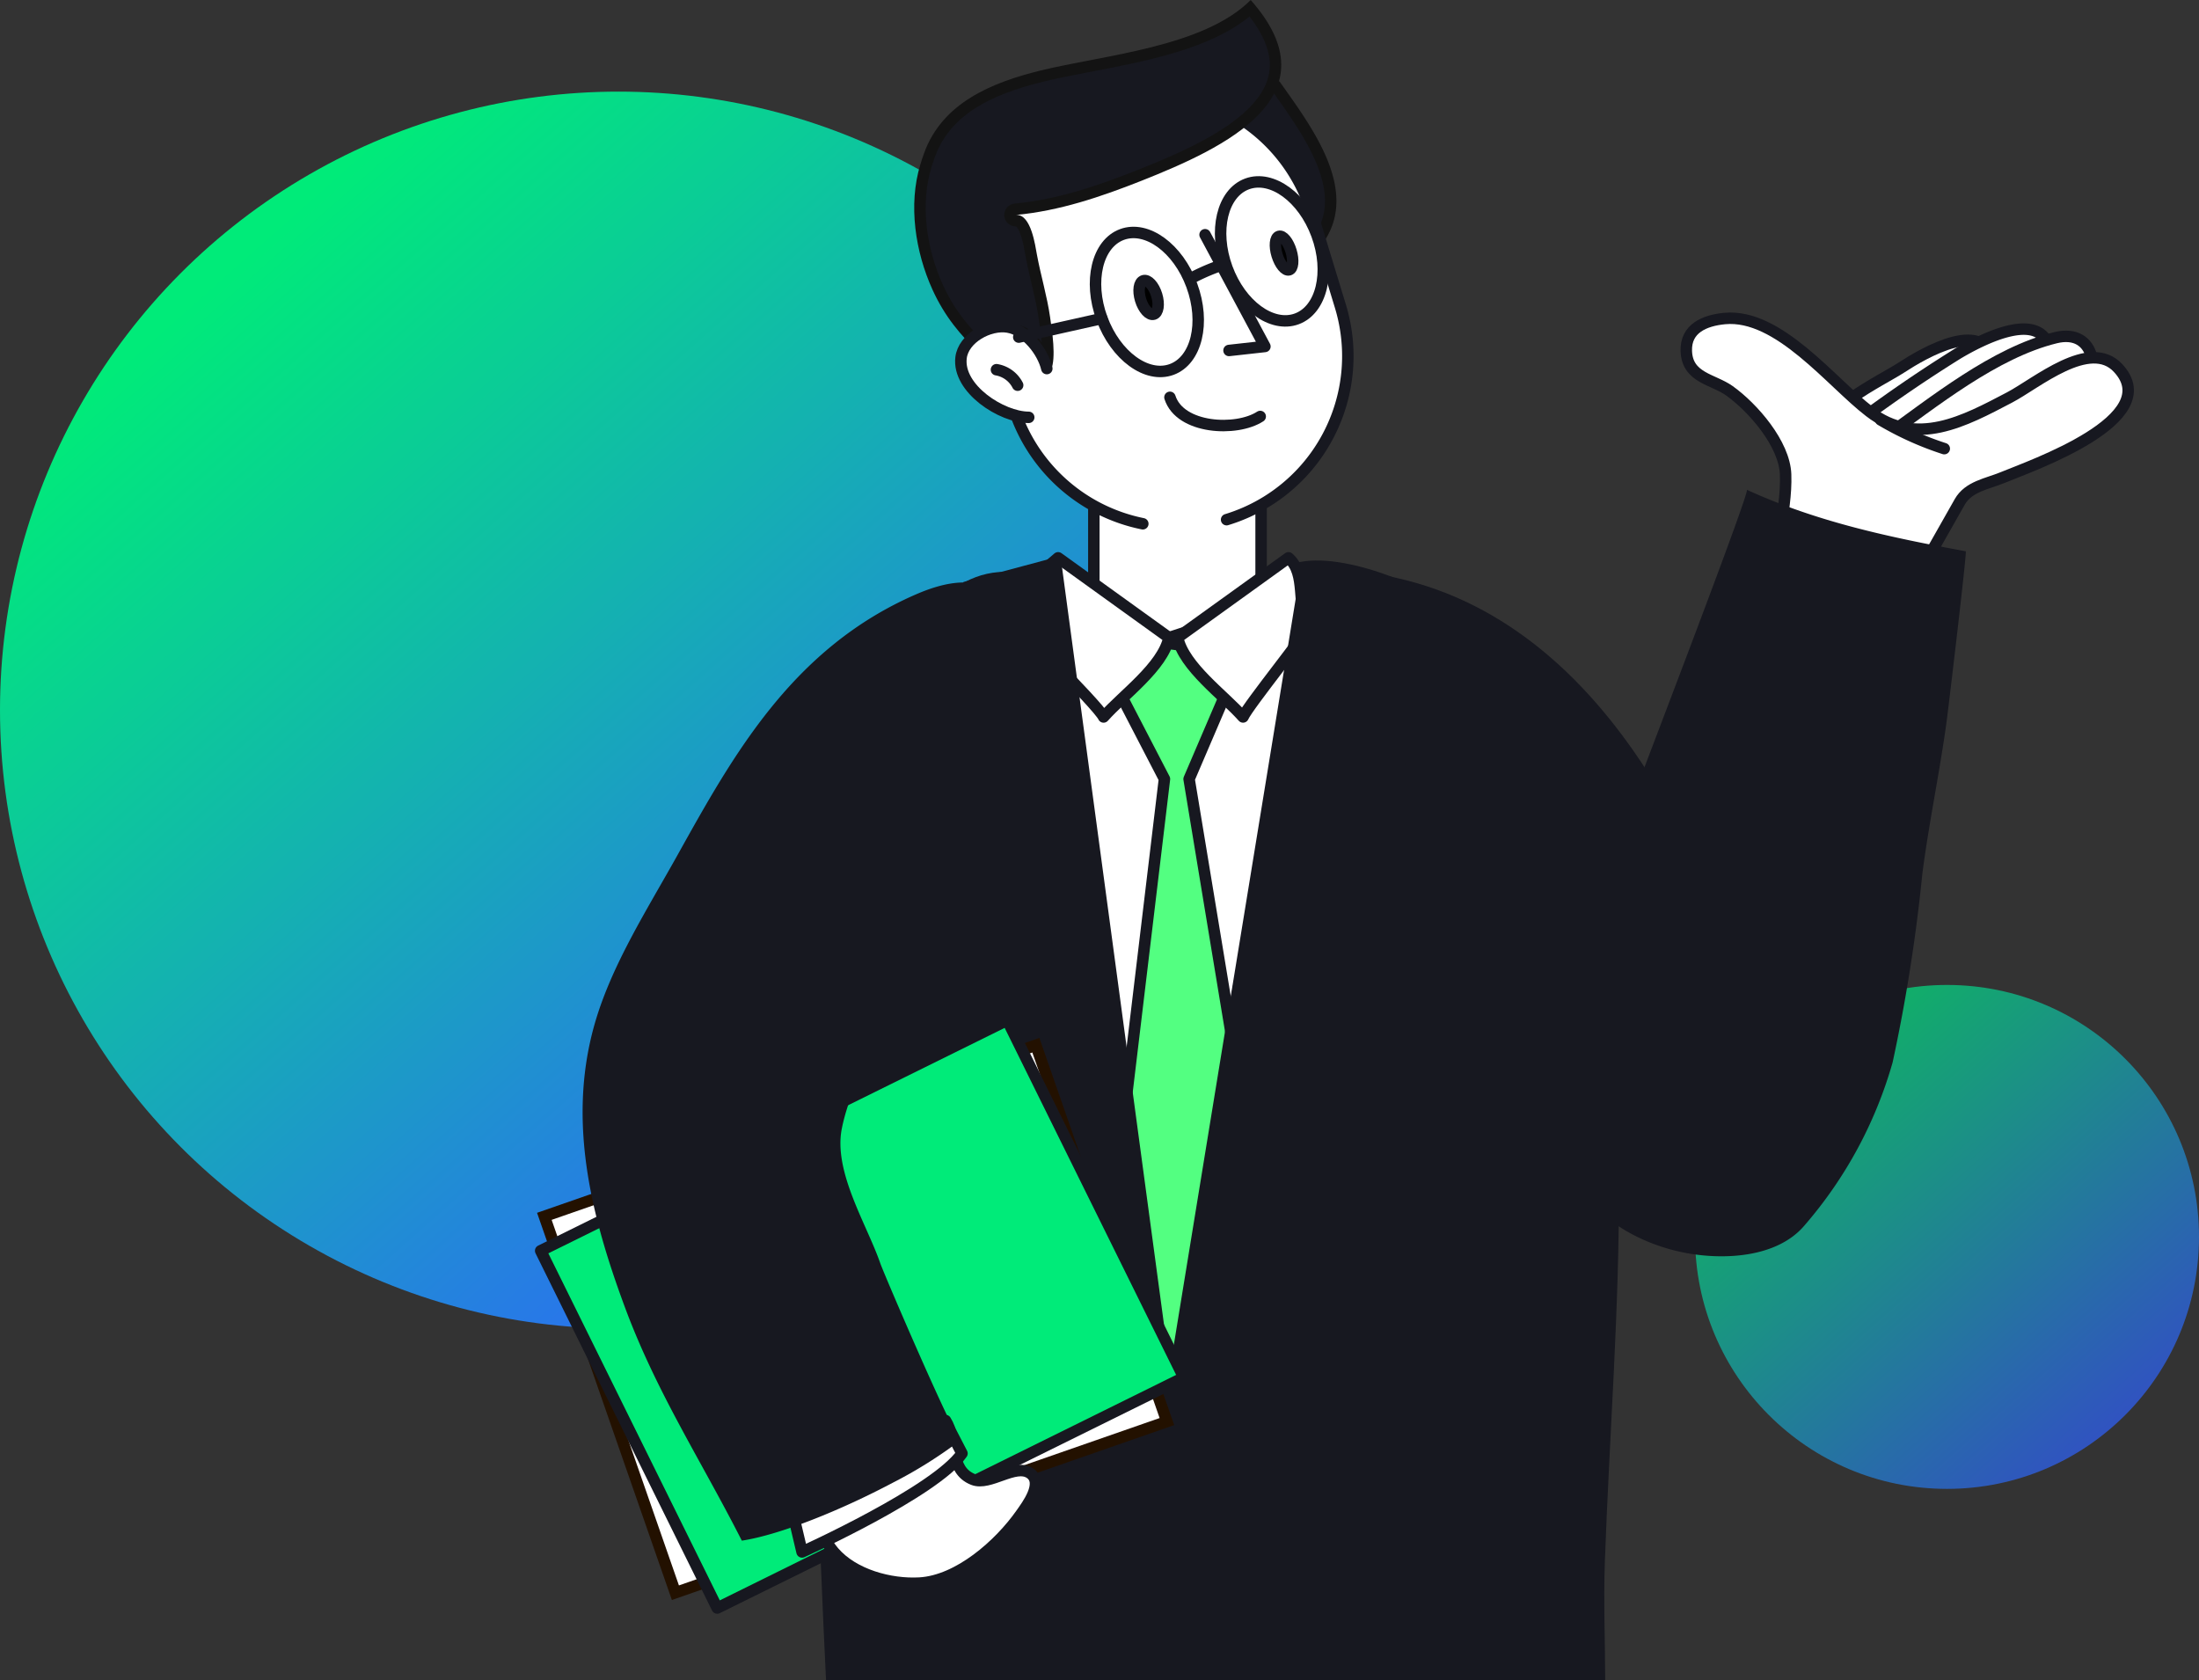 <svg xmlns="http://www.w3.org/2000/svg" xmlns:xlink="http://www.w3.org/1999/xlink" width="192" height="146.712" viewBox="0 0 192 146.712">
  <rect x="0" y="0" width="192" height="146.712" fill="#333333" stroke="none"/>
  <defs>
    <linearGradient id="linear-gradient" x1="0.185" y1="0.137" x2="0.842" y2="0.877" gradientUnits="objectBoundingBox">
      <stop offset="0" stop-color="#00eb79"/>
      <stop offset="1" stop-color="#3060ff"/>
    </linearGradient>
  </defs>
  <g id="img-checker-man" transform="translate(-576 -469)">
    <circle id="타원_379" data-name="타원 379" cx="54" cy="54" r="54" transform="translate(576 477)" fill="url(#linear-gradient)"/>
    <circle id="타원_380" data-name="타원 380" cx="22" cy="22" r="22" transform="translate(724 555)" opacity="0.7" fill="url(#linear-gradient)"/>
    <g id="그룹_6441" data-name="그룹 6441" transform="translate(623.207 469)">
      <path id="패스_6820" data-name="패스 6820" d="M1228.906,816.66h68.03c-.006-3.447-.151-6.914-.029-10.349.787-22.109,3.574-44.465-3.267-66.054-1.706-5.387-4.37-13.162-9.066-16.672-3.307-2.472-11.087-5.767-15.041-4.36-7.361,2.619-7.148,8.967-16.091,3.922-6.328-3.57-11.006-5.48-16.334,1.045-10.223,12.519-9.3,36.895-9.312,52.071C1227.783,789.648,1228.252,803.241,1228.906,816.66Z" transform="translate(-1203.99 -669.949)" fill="#171820"/>
      <g id="그룹_6209" data-name="그룹 6209" transform="translate(32.614 0)">
        <g id="그룹_6205" data-name="그룹 6205" transform="translate(0)">
          <path id="패스_6821" data-name="패스 6821" d="M1262.3,684.633c2.677,3.8,6.891,9.294,3.661,13.576a12.39,12.39,0,0,0-3.786-7.6c-1.879-1.737-7.338-1.7-6.615-4.994" transform="translate(-1230.764 -677.168)" fill="#171820" stroke="#131313" stroke-linecap="round" stroke-linejoin="round" stroke-width="1"/>
          <rect id="사각형_2272" data-name="사각형 2272" width="14.604" height="23.094" transform="translate(15.685 35.157)" fill="#fff" stroke="#171820" stroke-linecap="round" stroke-linejoin="round" stroke-width="1"/>
          <path id="패스_6822" data-name="패스 6822" d="M1261.388,722.446a14.93,14.93,0,0,0,9.933-18.65l-2.476-8.122a14.942,14.942,0,0,0-18.651-9.933h0a14.943,14.943,0,0,0-9.935,18.651l2.477,8.122a14.943,14.943,0,0,0,11.336,10.291" transform="translate(-1234.112 -677.072)" fill="#fff" stroke="#171820" stroke-linecap="round" stroke-linejoin="round" stroke-width="1"/>
          <path id="패스_6823" data-name="패스 6823" d="M1261.263,697.162c.247.806.717,1.378,1.055,1.275s.409-.84.163-1.647-.718-1.379-1.054-1.276S1261.016,696.354,1261.263,697.162Z" transform="translate(-1229.579 -674.877)" stroke="#171820" stroke-linecap="round" stroke-linejoin="round" stroke-width="1"/>
          <path id="패스_6824" data-name="패스 6824" d="M1251.416,700.39c.246.808.761,1.366,1.149,1.247s.506-.869.259-1.677-.76-1.366-1.151-1.247S1251.171,699.582,1251.416,700.39Z" transform="translate(-1231.651 -674.204)" stroke="#171820" stroke-linecap="round" stroke-linejoin="round" stroke-width="1"/>
          <path id="패스_6825" data-name="패스 6825" d="M1253.511,707.12c.879,2.769,5.809,3.022,7.883,1.673" transform="translate(-1231.182 -672.429)" fill="none" stroke="#171820" stroke-linecap="round" stroke-linejoin="round" stroke-width="1"/>
          <g id="패스_6826" data-name="패스 6826" transform="translate(-1235.068 -678.467)" fill="#171820" stroke-linecap="round" stroke-linejoin="round">
            <path d="M 1246.7 709.982 C 1246.479 709.752 1246.292 709.452 1246.088 709.125 C 1245.688 708.484 1245.235 707.758 1244.372 707.433 C 1244.271 707.395 1244.159 707.377 1244.028 707.377 C 1243.388 707.377 1242.318 707.851 1242.005 707.997 C 1241.415 708.271 1241.047 708.497 1240.814 708.675 C 1239.268 707.136 1238.092 705.683 1237.12 703.554 C 1235.524 700.044 1235.135 696.094 1236.08 692.986 C 1236.182 692.649 1236.29 692.324 1236.4 692.019 C 1237.965 687.66 1242.451 686.042 1246.183 685.12 C 1247.437 684.81 1248.87 684.535 1250.387 684.244 C 1255.406 683.281 1261.069 682.195 1264.41 679.191 C 1265.318 680.28 1265.951 681.337 1266.296 682.337 C 1266.642 683.339 1266.706 684.314 1266.487 685.235 C 1266.068 686.989 1264.655 688.617 1262.166 690.213 C 1259.915 691.657 1257.145 692.828 1254.733 693.784 C 1251.391 695.107 1247.763 696.38 1243.884 696.739 L 1243.975 697.735 C 1243.989 697.734 1244.001 697.733 1244.014 697.733 C 1244.372 697.733 1244.651 698.315 1244.784 698.662 C 1245.032 699.305 1245.171 700.101 1245.254 700.576 C 1245.27 700.668 1245.284 700.75 1245.297 700.819 C 1245.44 701.587 1245.624 702.371 1245.803 703.13 C 1246.042 704.149 1246.29 705.203 1246.434 706.208 C 1246.445 706.286 1246.457 706.369 1246.47 706.456 C 1246.603 707.378 1246.83 708.947 1246.7 709.982 Z" stroke="none"/>
            <path d="M 1264.344 679.906 C 1260.867 682.743 1255.373 683.797 1250.482 684.735 C 1248.971 685.025 1247.544 685.299 1246.303 685.605 C 1243.828 686.217 1241.996 686.923 1240.537 687.828 C 1238.718 688.957 1237.518 690.383 1236.87 692.188 C 1236.763 692.485 1236.658 692.803 1236.558 693.132 C 1235.647 696.126 1236.028 699.945 1237.575 703.346 C 1238.455 705.273 1239.512 706.634 1240.876 708.028 C 1241.114 707.882 1241.413 707.721 1241.794 707.544 C 1242.329 707.295 1243.331 706.877 1244.028 706.877 C 1244.22 706.877 1244.39 706.906 1244.548 706.965 C 1245.333 707.26 1245.823 707.823 1246.199 708.373 C 1246.142 707.685 1246.042 706.991 1245.975 706.528 C 1245.962 706.44 1245.95 706.357 1245.939 706.279 C 1245.798 705.296 1245.553 704.253 1245.316 703.244 C 1245.136 702.48 1244.95 701.69 1244.805 700.911 C 1244.792 700.839 1244.777 700.756 1244.761 700.662 C 1244.69 700.254 1244.583 699.638 1244.406 699.092 C 1244.211 698.489 1244.035 698.289 1243.976 698.236 C 1243.96 698.237 1243.944 698.237 1243.929 698.237 C 1243.418 698.237 1242.982 697.847 1242.934 697.328 C 1242.884 696.778 1243.288 696.292 1243.838 696.241 C 1247.655 695.888 1251.242 694.628 1254.549 693.319 C 1256.939 692.372 1259.681 691.213 1261.896 689.792 C 1264.238 688.291 1265.619 686.718 1266 685.119 C 1266.2 684.28 1266.143 683.424 1265.824 682.5 C 1265.54 681.677 1265.043 680.807 1264.344 679.906 M 1264.447 678.467 C 1271.87 686.84 1262.21 691.36 1254.917 694.249 C 1251.371 695.652 1247.749 696.883 1243.93 697.237 C 1243.959 697.234 1243.987 697.233 1244.014 697.233 C 1245.282 697.233 1245.633 699.895 1245.788 700.727 C 1246.121 702.517 1246.675 704.358 1246.929 706.137 C 1247.106 707.379 1247.485 709.701 1247.006 710.796 C 1245.725 710.27 1245.571 708.418 1244.196 707.901 C 1243.59 707.674 1240.547 709.118 1240.88 709.44 C 1239.057 707.676 1237.73 706.093 1236.666 703.762 C 1235.163 700.459 1234.534 696.352 1235.601 692.841 C 1235.702 692.51 1235.811 692.178 1235.929 691.849 C 1237.513 687.44 1241.85 685.676 1246.063 684.634 C 1251.546 683.281 1260.327 682.6 1264.447 678.467 Z" stroke="none" fill="#131313"/>
          </g>
          <g id="그룹_6204" data-name="그룹 6204" transform="translate(4.067 28.517)">
            <path id="패스_6827" data-name="패스 6827" d="M1245.94,705.686c-.346-1.5-1.818-3.359-3.4-3.627-1.611-.274-3.884.959-4.089,2.684-.32,2.7,3.54,5.194,5.91,5.2" transform="translate(-1238.428 -702.02)" fill="#fff" stroke="#171820" stroke-linecap="round" stroke-linejoin="round" stroke-width="1"/>
            <path id="패스_6828" data-name="패스 6828" d="M1241,705.129a2.551,2.551,0,0,1,1.851,1.352" transform="translate(-1237.885 -701.365)" fill="none" stroke="#171820" stroke-linecap="round" stroke-linejoin="round" stroke-width="1"/>
          </g>
        </g>
        <path id="패스_6829" data-name="패스 6829" d="M1255.28,777.034" transform="translate(-1230.81 -657.696)" fill="none" stroke="#231100" stroke-linecap="round" stroke-miterlimit="10" stroke-width="1"/>
        <path id="패스_6830" data-name="패스 6830" d="M1267.732,721.545s-13.856,78.359-14.96,80.041-8.911-80.752-8.911-80.752,6.193,4.533,7.627,4.056,3.976.676,3.976.676Z" transform="translate(-1233.22 -669.892)" fill="#fff" stroke="#171820" stroke-linecap="round" stroke-linejoin="round" stroke-width="1"/>
        <path id="패스_6831" data-name="패스 6831" d="M1248.972,727.112l5.017,9.675-5.017,41.926,6.809,22.934L1262.948,778l-6.808-41.21,4.3-10.034-4.583-1.594-4.734-.676Z" transform="translate(-1232.139 -668.77)" fill="#53ff81" stroke="#171820" stroke-linecap="round" stroke-linejoin="round" stroke-width="1"/>
        <g id="그룹_6206" data-name="그룹 6206" transform="translate(7.951 48.705)">
          <path id="패스_6832" data-name="패스 6832" d="M1263.745,718.695c1.62,1.417.644,4.2,1.746,5.983.138.223-5.281,6.919-5.713,7.913-1.713-1.931-5.162-4.383-5.711-6.929Z" transform="translate(-1239.016 -718.695)" fill="#fff" stroke="#171820" stroke-linecap="round" stroke-linejoin="round" stroke-width="1"/>
          <path id="패스_6833" data-name="패스 6833" d="M1246.25,718.695c-1.62,1.417-3.51,2.768-4.613,4.55-.137.223,8.148,8.353,8.582,9.347,1.713-1.931,5.161-4.383,5.71-6.929Z" transform="translate(-1241.635 -718.695)" fill="#fff" stroke="#171820" stroke-linecap="round" stroke-linejoin="round" stroke-width="1"/>
        </g>
        <path id="패스_6834" data-name="패스 6834" d="M1247.74,718.632l9.555,70.953,11.452-70.1,8.854,21.848-6.689,63.069-27.711,7.166s-7.645-13.379-7.645-14.812l1.194-64.382,2.507-11.467Z" transform="translate(-1234.966 -670.085)" fill="#171820"/>
        <g id="그룹_6208" data-name="그룹 6208" transform="translate(56.545 27.788)">
          <g id="그룹_6207" data-name="그룹 6207" transform="translate(10.866)">
            <path id="패스_6835" data-name="패스 6835" d="M1315.593,705.263c-2.131,2.526-4.535,6.9-7.334,8.606-1.868,1.137-7.414.737-7.779-2.137-.334-2.633,5.143-5.135,7.013-6.351C1309.325,704.186,1315.051,700.759,1315.593,705.263Z" transform="translate(-1288.698 -701.084)" fill="#fff" stroke="#171820" stroke-linecap="round" stroke-linejoin="round" stroke-width="1"/>
            <path id="패스_6836" data-name="패스 6836" d="M1300.48,712.771a124.311,124.311,0,0,1,11.939-8.442c1.882-1.113,7.75-4.292,8.1.23l-7.554,8.212-9.855,4.928" transform="translate(-1288.695 -701.253)" fill="#fff" stroke="#171820" stroke-linecap="round" stroke-linejoin="round" stroke-width="1"/>
            <path id="패스_6837" data-name="패스 6837" d="M1304.955,711.6c4.419-3.149,9.705-7.454,15.048-8.761,3.547-.867,4.107,3.3,2.014,5.5-2.24,2.352-6.728,3.67-9.634,5.164L1305,715.23" transform="translate(-1287.752 -701.143)" fill="#fff" stroke="#171820" stroke-linecap="round" stroke-linejoin="round" stroke-width="1"/>
            <path id="패스_6838" data-name="패스 6838" d="M1298.221,725.761c.007-3.578,1.32-7.293,1.2-10.707-.093-2.661-2.839-5.83-4.912-7.307-1.434-1.022-3.681-1.108-3.759-3.471-.067-1.964,1.589-2.666,3.346-2.834,4.709-.45,9.311,5.566,12.647,8.12,4.067,3.148,8.3.833,12.228-1.226,2.368-1.241,7.005-5.224,9.475-2.576,4.162,4.463-7.555,8.525-10.1,9.576-1.315.541-2.953.768-3.717,2.11l-5.585,9.855" transform="translate(-1290.747 -701.418)" fill="#fff" stroke="#171820" stroke-linecap="round" stroke-linejoin="round" stroke-width="1"/>
            <path id="패스_6839" data-name="패스 6839" d="M1304.764,708.748a27.456,27.456,0,0,0,5.554,2.509" transform="translate(-1287.792 -699.873)" fill="none" stroke="#171820" stroke-linecap="round" stroke-linejoin="round" stroke-width="1"/>
          </g>
          <path id="패스_6840" data-name="패스 6840" d="M1297.931,713.79c6.165,2.822,12.508,4.154,19.111,5.367.116.021-1.527,13.818-1.694,15.026-.609,4.4-1.534,8.754-2.1,13.156a147.232,147.232,0,0,1-2.591,16.437,37.265,37.265,0,0,1-7.722,14.275c-2.4,2.8-7.031,3-10.371,2.366-3.758-.713-8.09-2.935-9.572-6.688-1.424-3.606-1.381-7.714-.955-11.506.9-8.027,3.8-15.688,6.579-23.215C1289.3,737.15,1298.22,713.922,1297.931,713.79Z" transform="translate(-1281.772 -698.811)" fill="#171820"/>
        </g>
        <path id="패스_6841" data-name="패스 6841" d="M1264.363,719.551c21.374,0,32.894,20.975,38.162,40.132,1,3.63,2.6,8.085-.079,10.926-5.023,5.328-19.255,1.545-18.732-6.623" transform="translate(-1228.895 -669.809)" fill="#171820"/>
      </g>
      <g id="그룹_6211" data-name="그룹 6211" transform="translate(0 89.08)">
        <g id="그룹_6210" data-name="그룹 6210" transform="translate(0 0)">
          <rect id="사각형_2273" data-name="사각형 2273" width="45.441" height="34.797" transform="translate(0.322 17.124) rotate(-19.197)" fill="#fff" stroke="#231100" stroke-miterlimit="10" stroke-width="1"/>
          <rect id="사각형_2274" data-name="사각형 2274" width="45.441" height="34.797" transform="translate(0 20.128) rotate(-26.293)" fill="#00eb79" stroke="#171820" stroke-linecap="round" stroke-linejoin="round" stroke-width="1"/>
        </g>
      </g>
      <path id="패스_6842" data-name="패스 6842" d="M1239.368,780.916c1.04,1.615.263,4.294,2.406,5.141,1.444.57,3.669-1.426,4.963-.553,1.251.843-.276,2.85-.779,3.564-1.885,2.683-5.446,5.841-8.863,6.035-2.553.144-5.761-.717-7.486-2.718-1.6-1.851-1.376-4.176-1.947-6.452" transform="translate(-1204.015 -656.877)" fill="#fff" stroke="#171820" stroke-linecap="round" stroke-linejoin="round" stroke-width="1"/>
      <path id="패스_6843" data-name="패스 6843" d="M1226.282,788.8l.845,3.584s11.638-5.256,13.966-8.6l-1.481-2.867" transform="translate(-1204.306 -656.877)" fill="#fff" stroke="#171820" stroke-linecap="round" stroke-linejoin="round" stroke-width="1"/>
      <path id="패스_6844" data-name="패스 6844" d="M1238.217,799.088c-4.422,2.342-9.769,4.528-13.16,5.047-3.593-7.071-7.473-12.978-10.228-20.432-2.866-7.746-5.012-16.023-2.687-24.451,1.441-5.222,4.584-10.1,7.3-14.979,4.853-8.708,10.02-18.064,20.812-22.758,10.487-4.562,9.4,7.017,8.447,12.458-1.045,5.951-3.635,11.647-6.5,17.242-2.665,5.211-7.308,11.421-8.411,16.929-.758,3.782,2.167,8.34,3.356,11.772.343.994,6.677,15.718,7.022,15.438A39.393,39.393,0,0,1,1238.217,799.088Z" transform="translate(-1207.493 -669.614)" fill="#171820"/>
      <path id="패스_6845" data-name="패스 6845" d="M1256.552,699.856c1.2,3.255.411,6.538-1.757,7.336s-4.895-1.195-6.092-4.449-.41-6.539,1.758-7.336S1255.355,696.6,1256.552,699.856Z" transform="translate(-1199.699 -674.934)" fill="none" stroke="#171820" stroke-linecap="round" stroke-linejoin="round" stroke-width="1"/>
      <path id="패스_6846" data-name="패스 6846" d="M1265.571,696.21c1.2,3.254.409,6.539-1.758,7.336s-4.9-1.2-6.091-4.448-.411-6.539,1.757-7.337S1264.374,692.955,1265.571,696.21Z" transform="translate(-1197.798 -675.703)" fill="none" stroke="#171820" stroke-linecap="round" stroke-linejoin="round" stroke-width="1"/>
      <path id="패스_6847" data-name="패스 6847" d="M1255.18,698.666a17.852,17.852,0,0,1,2.788-1.161" transform="translate(-1198.216 -674.455)" fill="none" stroke="#171820" stroke-linecap="round" stroke-linejoin="round" stroke-width="1"/>
      <line id="선_968" data-name="선 968" y1="1.626" x2="7.261" transform="translate(41.743 27.809)" fill="none" stroke="#171820" stroke-linecap="round" stroke-linejoin="round" stroke-width="1"/>
      <path id="패스_6848" data-name="패스 6848" d="M1256.044,695.394l5.227,9.758-3.136.349" transform="translate(-1198.034 -674.9)" fill="none" stroke="#171820" stroke-linecap="round" stroke-linejoin="round" stroke-width="1"/>
    </g>
  </g>
</svg>

